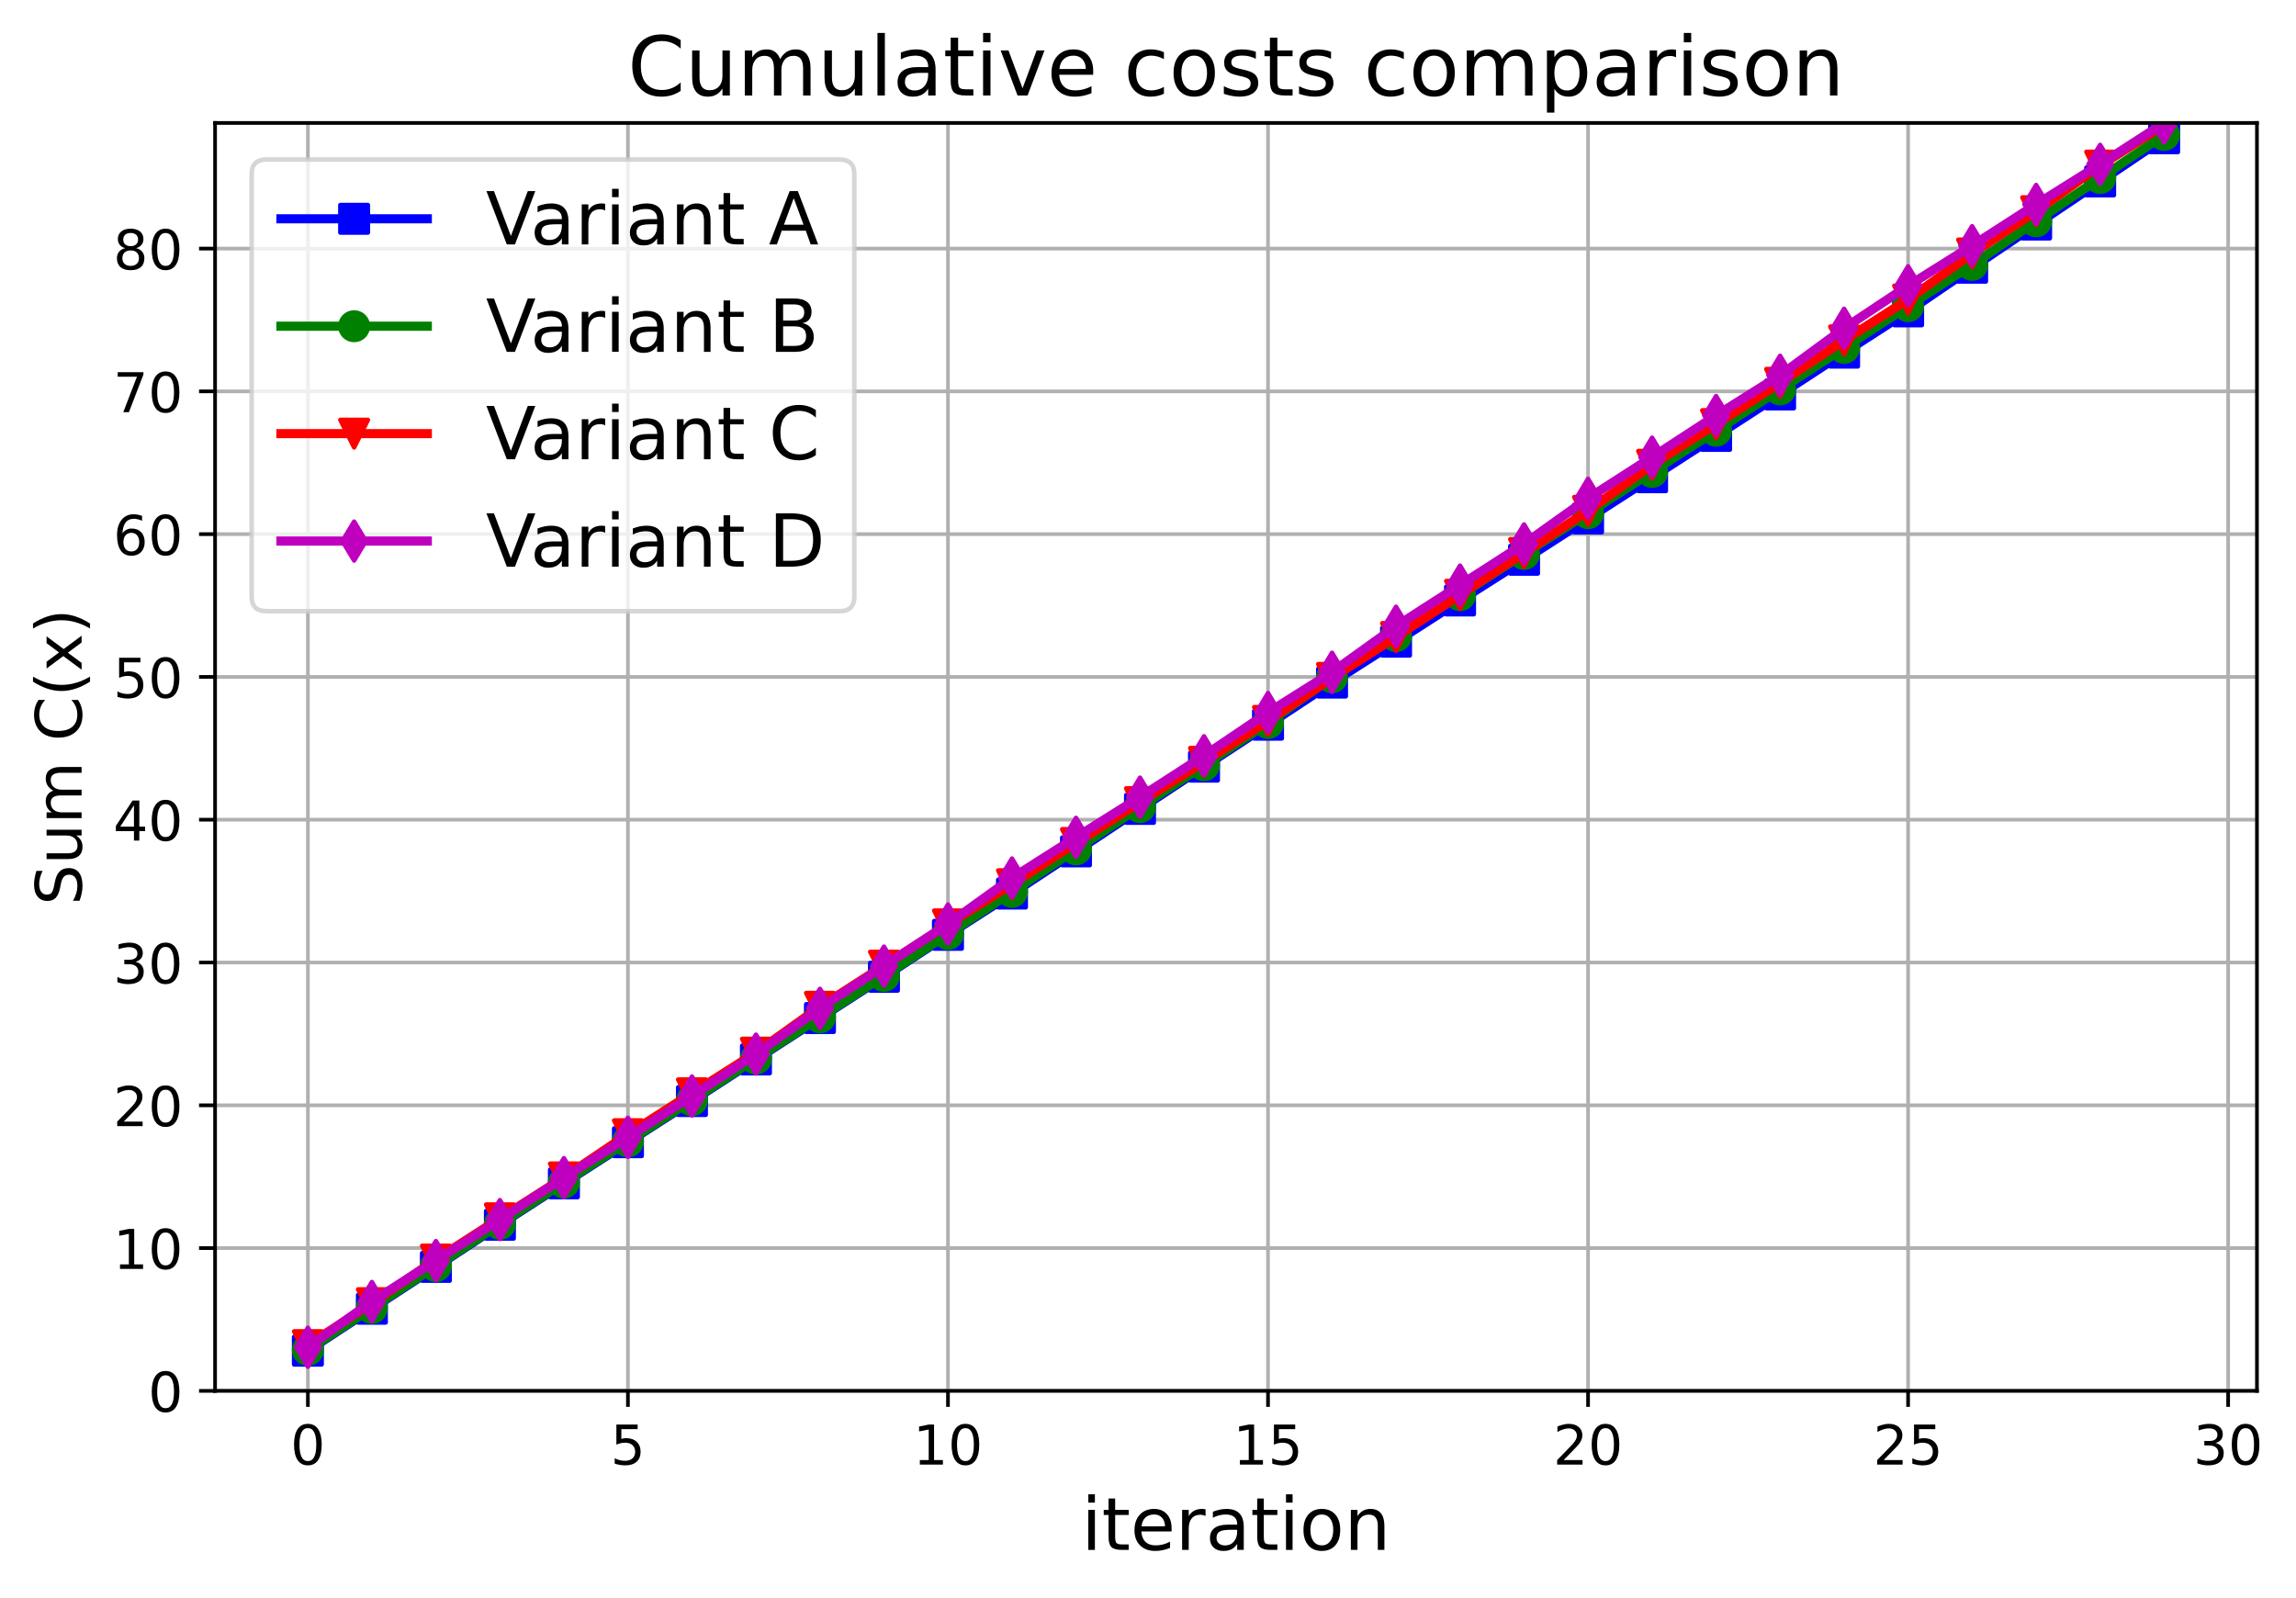 <?xml version="1.0" encoding="utf-8" standalone="no"?>
<!DOCTYPE svg PUBLIC "-//W3C//DTD SVG 1.1//EN"
  "http://www.w3.org/Graphics/SVG/1.1/DTD/svg11.dtd">
<!-- Created with matplotlib (https://matplotlib.org/) -->
<svg height="349.376pt" version="1.1" viewBox="0 0 501.957 349.376" width="501.957pt" xmlns="http://www.w3.org/2000/svg" xmlns:xlink="http://www.w3.org/1999/xlink">
 <defs>
  <style type="text/css">
*{stroke-linecap:butt;stroke-linejoin:round;}
  </style>
 </defs>
 <g id="figure_1">
  <g id="patch_1">
   <path d="M 0 349.376 
L 501.957 349.376 
L 501.957 0 
L 0 0 
z
" style="fill:#ffffff;"/>
  </g>
  <g id="axes_1">
   <g id="patch_2">
    <path d="M 47.019 304.077 
L 493.419 304.077 
L 493.419 26.877 
L 47.019 26.877 
z
" style="fill:#ffffff;"/>
   </g>
   <g id="matplotlib.axis_1">
    <g id="xtick_1">
     <g id="line2d_1">
      <path clip-path="url(#pe6c9edb99e)" d="M 67.31 304.077 
L 67.31 26.877 
" style="fill:none;stroke:#b0b0b0;stroke-linecap:square;stroke-width:0.8;"/>
     </g>
     <g id="line2d_2">
      <defs>
       <path d="M 0 0 
L 0 3.5 
" id="m0adb60566f" style="stroke:#000000;stroke-width:0.8;"/>
      </defs>
      <g>
       <use style="stroke:#000000;stroke-width:0.8;" x="67.31" xlink:href="#m0adb60566f" y="304.077"/>
      </g>
     </g>
     <g id="text_1">
      <!-- 0 -->
      <defs>
       <path d="M 31.781 66.406 
Q 24.172 66.406 20.328 58.906 
Q 16.5 51.422 16.5 36.375 
Q 16.5 21.391 20.328 13.891 
Q 24.172 6.391 31.781 6.391 
Q 39.453 6.391 43.281 13.891 
Q 47.125 21.391 47.125 36.375 
Q 47.125 51.422 43.281 58.906 
Q 39.453 66.406 31.781 66.406 
z
M 31.781 74.219 
Q 44.047 74.219 50.516 64.516 
Q 56.984 54.828 56.984 36.375 
Q 56.984 17.969 50.516 8.266 
Q 44.047 -1.422 31.781 -1.422 
Q 19.531 -1.422 13.062 8.266 
Q 6.594 17.969 6.594 36.375 
Q 6.594 54.828 13.062 64.516 
Q 19.531 74.219 31.781 74.219 
z
" id="DejaVuSans-48"/>
      </defs>
      <g transform="translate(63.493 320.195)scale(0.12 -0.12)">
       <use xlink:href="#DejaVuSans-48"/>
      </g>
     </g>
    </g>
    <g id="xtick_2">
     <g id="line2d_3">
      <path clip-path="url(#pe6c9edb99e)" d="M 137.279 304.077 
L 137.279 26.877 
" style="fill:none;stroke:#b0b0b0;stroke-linecap:square;stroke-width:0.8;"/>
     </g>
     <g id="line2d_4">
      <g>
       <use style="stroke:#000000;stroke-width:0.8;" x="137.279" xlink:href="#m0adb60566f" y="304.077"/>
      </g>
     </g>
     <g id="text_2">
      <!-- 5 -->
      <defs>
       <path d="M 10.797 72.906 
L 49.516 72.906 
L 49.516 64.594 
L 19.828 64.594 
L 19.828 46.734 
Q 21.969 47.469 24.109 47.828 
Q 26.266 48.188 28.422 48.188 
Q 40.625 48.188 47.75 41.5 
Q 54.891 34.812 54.891 23.391 
Q 54.891 11.625 47.562 5.094 
Q 40.234 -1.422 26.906 -1.422 
Q 22.312 -1.422 17.547 -0.641 
Q 12.797 0.141 7.719 1.703 
L 7.719 11.625 
Q 12.109 9.234 16.797 8.062 
Q 21.484 6.891 26.703 6.891 
Q 35.156 6.891 40.078 11.328 
Q 45.016 15.766 45.016 23.391 
Q 45.016 31 40.078 35.438 
Q 35.156 39.891 26.703 39.891 
Q 22.75 39.891 18.812 39.016 
Q 14.891 38.141 10.797 36.281 
z
" id="DejaVuSans-53"/>
      </defs>
      <g transform="translate(133.461 320.195)scale(0.12 -0.12)">
       <use xlink:href="#DejaVuSans-53"/>
      </g>
     </g>
    </g>
    <g id="xtick_3">
     <g id="line2d_5">
      <path clip-path="url(#pe6c9edb99e)" d="M 207.248 304.077 
L 207.248 26.877 
" style="fill:none;stroke:#b0b0b0;stroke-linecap:square;stroke-width:0.8;"/>
     </g>
     <g id="line2d_6">
      <g>
       <use style="stroke:#000000;stroke-width:0.8;" x="207.248" xlink:href="#m0adb60566f" y="304.077"/>
      </g>
     </g>
     <g id="text_3">
      <!-- 10 -->
      <defs>
       <path d="M 12.406 8.297 
L 28.516 8.297 
L 28.516 63.922 
L 10.984 60.406 
L 10.984 69.391 
L 28.422 72.906 
L 38.281 72.906 
L 38.281 8.297 
L 54.391 8.297 
L 54.391 0 
L 12.406 0 
z
" id="DejaVuSans-49"/>
      </defs>
      <g transform="translate(199.613 320.195)scale(0.12 -0.12)">
       <use xlink:href="#DejaVuSans-49"/>
       <use x="63.623" xlink:href="#DejaVuSans-48"/>
      </g>
     </g>
    </g>
    <g id="xtick_4">
     <g id="line2d_7">
      <path clip-path="url(#pe6c9edb99e)" d="M 277.216 304.077 
L 277.216 26.877 
" style="fill:none;stroke:#b0b0b0;stroke-linecap:square;stroke-width:0.8;"/>
     </g>
     <g id="line2d_8">
      <g>
       <use style="stroke:#000000;stroke-width:0.8;" x="277.216" xlink:href="#m0adb60566f" y="304.077"/>
      </g>
     </g>
     <g id="text_4">
      <!-- 15 -->
      <g transform="translate(269.581 320.195)scale(0.12 -0.12)">
       <use xlink:href="#DejaVuSans-49"/>
       <use x="63.623" xlink:href="#DejaVuSans-53"/>
      </g>
     </g>
    </g>
    <g id="xtick_5">
     <g id="line2d_9">
      <path clip-path="url(#pe6c9edb99e)" d="M 347.185 304.077 
L 347.185 26.877 
" style="fill:none;stroke:#b0b0b0;stroke-linecap:square;stroke-width:0.8;"/>
     </g>
     <g id="line2d_10">
      <g>
       <use style="stroke:#000000;stroke-width:0.8;" x="347.185" xlink:href="#m0adb60566f" y="304.077"/>
      </g>
     </g>
     <g id="text_5">
      <!-- 20 -->
      <defs>
       <path d="M 19.188 8.297 
L 53.609 8.297 
L 53.609 0 
L 7.328 0 
L 7.328 8.297 
Q 12.938 14.109 22.625 23.891 
Q 32.328 33.688 34.812 36.531 
Q 39.547 41.844 41.422 45.531 
Q 43.312 49.219 43.312 52.781 
Q 43.312 58.594 39.234 62.25 
Q 35.156 65.922 28.609 65.922 
Q 23.969 65.922 18.812 64.312 
Q 13.672 62.703 7.812 59.422 
L 7.812 69.391 
Q 13.766 71.781 18.938 73 
Q 24.125 74.219 28.422 74.219 
Q 39.75 74.219 46.484 68.547 
Q 53.219 62.891 53.219 53.422 
Q 53.219 48.922 51.531 44.891 
Q 49.859 40.875 45.406 35.406 
Q 44.188 33.984 37.641 27.219 
Q 31.109 20.453 19.188 8.297 
z
" id="DejaVuSans-50"/>
      </defs>
      <g transform="translate(339.55 320.195)scale(0.12 -0.12)">
       <use xlink:href="#DejaVuSans-50"/>
       <use x="63.623" xlink:href="#DejaVuSans-48"/>
      </g>
     </g>
    </g>
    <g id="xtick_6">
     <g id="line2d_11">
      <path clip-path="url(#pe6c9edb99e)" d="M 417.154 304.077 
L 417.154 26.877 
" style="fill:none;stroke:#b0b0b0;stroke-linecap:square;stroke-width:0.8;"/>
     </g>
     <g id="line2d_12">
      <g>
       <use style="stroke:#000000;stroke-width:0.8;" x="417.154" xlink:href="#m0adb60566f" y="304.077"/>
      </g>
     </g>
     <g id="text_6">
      <!-- 25 -->
      <g transform="translate(409.519 320.195)scale(0.12 -0.12)">
       <use xlink:href="#DejaVuSans-50"/>
       <use x="63.623" xlink:href="#DejaVuSans-53"/>
      </g>
     </g>
    </g>
    <g id="xtick_7">
     <g id="line2d_13">
      <path clip-path="url(#pe6c9edb99e)" d="M 487.122 304.077 
L 487.122 26.877 
" style="fill:none;stroke:#b0b0b0;stroke-linecap:square;stroke-width:0.8;"/>
     </g>
     <g id="line2d_14">
      <g>
       <use style="stroke:#000000;stroke-width:0.8;" x="487.122" xlink:href="#m0adb60566f" y="304.077"/>
      </g>
     </g>
     <g id="text_7">
      <!-- 30 -->
      <defs>
       <path d="M 40.578 39.312 
Q 47.656 37.797 51.625 33 
Q 55.609 28.219 55.609 21.188 
Q 55.609 10.406 48.188 4.484 
Q 40.766 -1.422 27.094 -1.422 
Q 22.516 -1.422 17.656 -0.516 
Q 12.797 0.391 7.625 2.203 
L 7.625 11.719 
Q 11.719 9.328 16.594 8.109 
Q 21.484 6.891 26.812 6.891 
Q 36.078 6.891 40.938 10.547 
Q 45.797 14.203 45.797 21.188 
Q 45.797 27.641 41.281 31.266 
Q 36.766 34.906 28.719 34.906 
L 20.219 34.906 
L 20.219 43.016 
L 29.109 43.016 
Q 36.375 43.016 40.234 45.922 
Q 44.094 48.828 44.094 54.297 
Q 44.094 59.906 40.109 62.906 
Q 36.141 65.922 28.719 65.922 
Q 24.656 65.922 20.016 65.031 
Q 15.375 64.156 9.812 62.312 
L 9.812 71.094 
Q 15.438 72.656 20.344 73.438 
Q 25.25 74.219 29.594 74.219 
Q 40.828 74.219 47.359 69.109 
Q 53.906 64.016 53.906 55.328 
Q 53.906 49.266 50.438 45.094 
Q 46.969 40.922 40.578 39.312 
z
" id="DejaVuSans-51"/>
      </defs>
      <g transform="translate(479.487 320.195)scale(0.12 -0.12)">
       <use xlink:href="#DejaVuSans-51"/>
       <use x="63.623" xlink:href="#DejaVuSans-48"/>
      </g>
     </g>
    </g>
    <g id="text_8">
     <!-- iteration -->
     <defs>
      <path d="M 9.422 54.688 
L 18.406 54.688 
L 18.406 0 
L 9.422 0 
z
M 9.422 75.984 
L 18.406 75.984 
L 18.406 64.594 
L 9.422 64.594 
z
" id="DejaVuSans-105"/>
      <path d="M 18.312 70.219 
L 18.312 54.688 
L 36.812 54.688 
L 36.812 47.703 
L 18.312 47.703 
L 18.312 18.016 
Q 18.312 11.328 20.141 9.422 
Q 21.969 7.516 27.594 7.516 
L 36.812 7.516 
L 36.812 0 
L 27.594 0 
Q 17.188 0 13.234 3.875 
Q 9.281 7.766 9.281 18.016 
L 9.281 47.703 
L 2.688 47.703 
L 2.688 54.688 
L 9.281 54.688 
L 9.281 70.219 
z
" id="DejaVuSans-116"/>
      <path d="M 56.203 29.594 
L 56.203 25.203 
L 14.891 25.203 
Q 15.484 15.922 20.484 11.062 
Q 25.484 6.203 34.422 6.203 
Q 39.594 6.203 44.453 7.469 
Q 49.312 8.734 54.109 11.281 
L 54.109 2.781 
Q 49.266 0.734 44.188 -0.344 
Q 39.109 -1.422 33.891 -1.422 
Q 20.797 -1.422 13.156 6.188 
Q 5.516 13.812 5.516 26.812 
Q 5.516 40.234 12.766 48.109 
Q 20.016 56 32.328 56 
Q 43.359 56 49.781 48.891 
Q 56.203 41.797 56.203 29.594 
z
M 47.219 32.234 
Q 47.125 39.594 43.094 43.984 
Q 39.062 48.391 32.422 48.391 
Q 24.906 48.391 20.391 44.141 
Q 15.875 39.891 15.188 32.172 
z
" id="DejaVuSans-101"/>
      <path d="M 41.109 46.297 
Q 39.594 47.172 37.812 47.578 
Q 36.031 48 33.891 48 
Q 26.266 48 22.188 43.047 
Q 18.109 38.094 18.109 28.812 
L 18.109 0 
L 9.078 0 
L 9.078 54.688 
L 18.109 54.688 
L 18.109 46.188 
Q 20.953 51.172 25.484 53.578 
Q 30.031 56 36.531 56 
Q 37.453 56 38.578 55.875 
Q 39.703 55.766 41.062 55.516 
z
" id="DejaVuSans-114"/>
      <path d="M 34.281 27.484 
Q 23.391 27.484 19.188 25 
Q 14.984 22.516 14.984 16.5 
Q 14.984 11.719 18.141 8.906 
Q 21.297 6.109 26.703 6.109 
Q 34.188 6.109 38.703 11.406 
Q 43.219 16.703 43.219 25.484 
L 43.219 27.484 
z
M 52.203 31.203 
L 52.203 0 
L 43.219 0 
L 43.219 8.297 
Q 40.141 3.328 35.547 0.953 
Q 30.953 -1.422 24.312 -1.422 
Q 15.922 -1.422 10.953 3.297 
Q 6 8.016 6 15.922 
Q 6 25.141 12.172 29.828 
Q 18.359 34.516 30.609 34.516 
L 43.219 34.516 
L 43.219 35.406 
Q 43.219 41.609 39.141 45 
Q 35.062 48.391 27.688 48.391 
Q 23 48.391 18.547 47.266 
Q 14.109 46.141 10.016 43.891 
L 10.016 52.203 
Q 14.938 54.109 19.578 55.047 
Q 24.219 56 28.609 56 
Q 40.484 56 46.344 49.844 
Q 52.203 43.703 52.203 31.203 
z
" id="DejaVuSans-97"/>
      <path d="M 30.609 48.391 
Q 23.391 48.391 19.188 42.75 
Q 14.984 37.109 14.984 27.297 
Q 14.984 17.484 19.156 11.844 
Q 23.344 6.203 30.609 6.203 
Q 37.797 6.203 41.984 11.859 
Q 46.188 17.531 46.188 27.297 
Q 46.188 37.016 41.984 42.703 
Q 37.797 48.391 30.609 48.391 
z
M 30.609 56 
Q 42.328 56 49.016 48.375 
Q 55.719 40.766 55.719 27.297 
Q 55.719 13.875 49.016 6.219 
Q 42.328 -1.422 30.609 -1.422 
Q 18.844 -1.422 12.172 6.219 
Q 5.516 13.875 5.516 27.297 
Q 5.516 40.766 12.172 48.375 
Q 18.844 56 30.609 56 
z
" id="DejaVuSans-111"/>
      <path d="M 54.891 33.016 
L 54.891 0 
L 45.906 0 
L 45.906 32.719 
Q 45.906 40.484 42.875 44.328 
Q 39.844 48.188 33.797 48.188 
Q 26.516 48.188 22.312 43.547 
Q 18.109 38.922 18.109 30.906 
L 18.109 0 
L 9.078 0 
L 9.078 54.688 
L 18.109 54.688 
L 18.109 46.188 
Q 21.344 51.125 25.703 53.562 
Q 30.078 56 35.797 56 
Q 45.219 56 50.047 50.172 
Q 54.891 44.344 54.891 33.016 
z
" id="DejaVuSans-110"/>
     </defs>
     <g transform="translate(236.423 338.848)scale(0.16 -0.16)">
      <use xlink:href="#DejaVuSans-105"/>
      <use x="27.783" xlink:href="#DejaVuSans-116"/>
      <use x="66.992" xlink:href="#DejaVuSans-101"/>
      <use x="128.516" xlink:href="#DejaVuSans-114"/>
      <use x="169.629" xlink:href="#DejaVuSans-97"/>
      <use x="230.908" xlink:href="#DejaVuSans-116"/>
      <use x="270.117" xlink:href="#DejaVuSans-105"/>
      <use x="297.9" xlink:href="#DejaVuSans-111"/>
      <use x="359.082" xlink:href="#DejaVuSans-110"/>
     </g>
    </g>
   </g>
   <g id="matplotlib.axis_2">
    <g id="ytick_1">
     <g id="line2d_15">
      <path clip-path="url(#pe6c9edb99e)" d="M 47.019 304.077 
L 493.419 304.077 
" style="fill:none;stroke:#b0b0b0;stroke-linecap:square;stroke-width:0.8;"/>
     </g>
     <g id="line2d_16">
      <defs>
       <path d="M 0 0 
L -3.5 0 
" id="mcfc6932f48" style="stroke:#000000;stroke-width:0.8;"/>
      </defs>
      <g>
       <use style="stroke:#000000;stroke-width:0.8;" x="47.019" xlink:href="#mcfc6932f48" y="304.077"/>
      </g>
     </g>
     <g id="text_9">
      <!-- 0 -->
      <g transform="translate(32.384 308.636)scale(0.12 -0.12)">
       <use xlink:href="#DejaVuSans-48"/>
      </g>
     </g>
    </g>
    <g id="ytick_2">
     <g id="line2d_17">
      <path clip-path="url(#pe6c9edb99e)" d="M 47.019 272.86 
L 493.419 272.86 
" style="fill:none;stroke:#b0b0b0;stroke-linecap:square;stroke-width:0.8;"/>
     </g>
     <g id="line2d_18">
      <g>
       <use style="stroke:#000000;stroke-width:0.8;" x="47.019" xlink:href="#mcfc6932f48" y="272.86"/>
      </g>
     </g>
     <g id="text_10">
      <!-- 10 -->
      <g transform="translate(24.749 277.419)scale(0.12 -0.12)">
       <use xlink:href="#DejaVuSans-49"/>
       <use x="63.623" xlink:href="#DejaVuSans-48"/>
      </g>
     </g>
    </g>
    <g id="ytick_3">
     <g id="line2d_19">
      <path clip-path="url(#pe6c9edb99e)" d="M 47.019 241.644 
L 493.419 241.644 
" style="fill:none;stroke:#b0b0b0;stroke-linecap:square;stroke-width:0.8;"/>
     </g>
     <g id="line2d_20">
      <g>
       <use style="stroke:#000000;stroke-width:0.8;" x="47.019" xlink:href="#mcfc6932f48" y="241.644"/>
      </g>
     </g>
     <g id="text_11">
      <!-- 20 -->
      <g transform="translate(24.749 246.203)scale(0.12 -0.12)">
       <use xlink:href="#DejaVuSans-50"/>
       <use x="63.623" xlink:href="#DejaVuSans-48"/>
      </g>
     </g>
    </g>
    <g id="ytick_4">
     <g id="line2d_21">
      <path clip-path="url(#pe6c9edb99e)" d="M 47.019 210.427 
L 493.419 210.427 
" style="fill:none;stroke:#b0b0b0;stroke-linecap:square;stroke-width:0.8;"/>
     </g>
     <g id="line2d_22">
      <g>
       <use style="stroke:#000000;stroke-width:0.8;" x="47.019" xlink:href="#mcfc6932f48" y="210.427"/>
      </g>
     </g>
     <g id="text_12">
      <!-- 30 -->
      <g transform="translate(24.749 214.986)scale(0.12 -0.12)">
       <use xlink:href="#DejaVuSans-51"/>
       <use x="63.623" xlink:href="#DejaVuSans-48"/>
      </g>
     </g>
    </g>
    <g id="ytick_5">
     <g id="line2d_23">
      <path clip-path="url(#pe6c9edb99e)" d="M 47.019 179.21 
L 493.419 179.21 
" style="fill:none;stroke:#b0b0b0;stroke-linecap:square;stroke-width:0.8;"/>
     </g>
     <g id="line2d_24">
      <g>
       <use style="stroke:#000000;stroke-width:0.8;" x="47.019" xlink:href="#mcfc6932f48" y="179.21"/>
      </g>
     </g>
     <g id="text_13">
      <!-- 40 -->
      <defs>
       <path d="M 37.797 64.312 
L 12.891 25.391 
L 37.797 25.391 
z
M 35.203 72.906 
L 47.609 72.906 
L 47.609 25.391 
L 58.016 25.391 
L 58.016 17.188 
L 47.609 17.188 
L 47.609 0 
L 37.797 0 
L 37.797 17.188 
L 4.891 17.188 
L 4.891 26.703 
z
" id="DejaVuSans-52"/>
      </defs>
      <g transform="translate(24.749 183.769)scale(0.12 -0.12)">
       <use xlink:href="#DejaVuSans-52"/>
       <use x="63.623" xlink:href="#DejaVuSans-48"/>
      </g>
     </g>
    </g>
    <g id="ytick_6">
     <g id="line2d_25">
      <path clip-path="url(#pe6c9edb99e)" d="M 47.019 147.993 
L 493.419 147.993 
" style="fill:none;stroke:#b0b0b0;stroke-linecap:square;stroke-width:0.8;"/>
     </g>
     <g id="line2d_26">
      <g>
       <use style="stroke:#000000;stroke-width:0.8;" x="47.019" xlink:href="#mcfc6932f48" y="147.993"/>
      </g>
     </g>
     <g id="text_14">
      <!-- 50 -->
      <g transform="translate(24.749 152.552)scale(0.12 -0.12)">
       <use xlink:href="#DejaVuSans-53"/>
       <use x="63.623" xlink:href="#DejaVuSans-48"/>
      </g>
     </g>
    </g>
    <g id="ytick_7">
     <g id="line2d_27">
      <path clip-path="url(#pe6c9edb99e)" d="M 47.019 116.776 
L 493.419 116.776 
" style="fill:none;stroke:#b0b0b0;stroke-linecap:square;stroke-width:0.8;"/>
     </g>
     <g id="line2d_28">
      <g>
       <use style="stroke:#000000;stroke-width:0.8;" x="47.019" xlink:href="#mcfc6932f48" y="116.776"/>
      </g>
     </g>
     <g id="text_15">
      <!-- 60 -->
      <defs>
       <path d="M 33.016 40.375 
Q 26.375 40.375 22.484 35.828 
Q 18.609 31.297 18.609 23.391 
Q 18.609 15.531 22.484 10.953 
Q 26.375 6.391 33.016 6.391 
Q 39.656 6.391 43.531 10.953 
Q 47.406 15.531 47.406 23.391 
Q 47.406 31.297 43.531 35.828 
Q 39.656 40.375 33.016 40.375 
z
M 52.594 71.297 
L 52.594 62.312 
Q 48.875 64.062 45.094 64.984 
Q 41.312 65.922 37.594 65.922 
Q 27.828 65.922 22.672 59.328 
Q 17.531 52.734 16.797 39.406 
Q 19.672 43.656 24.016 45.922 
Q 28.375 48.188 33.594 48.188 
Q 44.578 48.188 50.953 41.516 
Q 57.328 34.859 57.328 23.391 
Q 57.328 12.156 50.688 5.359 
Q 44.047 -1.422 33.016 -1.422 
Q 20.359 -1.422 13.672 8.266 
Q 6.984 17.969 6.984 36.375 
Q 6.984 53.656 15.188 63.938 
Q 23.391 74.219 37.203 74.219 
Q 40.922 74.219 44.703 73.484 
Q 48.484 72.75 52.594 71.297 
z
" id="DejaVuSans-54"/>
      </defs>
      <g transform="translate(24.749 121.335)scale(0.12 -0.12)">
       <use xlink:href="#DejaVuSans-54"/>
       <use x="63.623" xlink:href="#DejaVuSans-48"/>
      </g>
     </g>
    </g>
    <g id="ytick_8">
     <g id="line2d_29">
      <path clip-path="url(#pe6c9edb99e)" d="M 47.019 85.559 
L 493.419 85.559 
" style="fill:none;stroke:#b0b0b0;stroke-linecap:square;stroke-width:0.8;"/>
     </g>
     <g id="line2d_30">
      <g>
       <use style="stroke:#000000;stroke-width:0.8;" x="47.019" xlink:href="#mcfc6932f48" y="85.559"/>
      </g>
     </g>
     <g id="text_16">
      <!-- 70 -->
      <defs>
       <path d="M 8.203 72.906 
L 55.078 72.906 
L 55.078 68.703 
L 28.609 0 
L 18.312 0 
L 43.219 64.594 
L 8.203 64.594 
z
" id="DejaVuSans-55"/>
      </defs>
      <g transform="translate(24.749 90.118)scale(0.12 -0.12)">
       <use xlink:href="#DejaVuSans-55"/>
       <use x="63.623" xlink:href="#DejaVuSans-48"/>
      </g>
     </g>
    </g>
    <g id="ytick_9">
     <g id="line2d_31">
      <path clip-path="url(#pe6c9edb99e)" d="M 47.019 54.343 
L 493.419 54.343 
" style="fill:none;stroke:#b0b0b0;stroke-linecap:square;stroke-width:0.8;"/>
     </g>
     <g id="line2d_32">
      <g>
       <use style="stroke:#000000;stroke-width:0.8;" x="47.019" xlink:href="#mcfc6932f48" y="54.343"/>
      </g>
     </g>
     <g id="text_17">
      <!-- 80 -->
      <defs>
       <path d="M 31.781 34.625 
Q 24.75 34.625 20.719 30.859 
Q 16.703 27.094 16.703 20.516 
Q 16.703 13.922 20.719 10.156 
Q 24.75 6.391 31.781 6.391 
Q 38.812 6.391 42.859 10.172 
Q 46.922 13.969 46.922 20.516 
Q 46.922 27.094 42.891 30.859 
Q 38.875 34.625 31.781 34.625 
z
M 21.922 38.812 
Q 15.578 40.375 12.031 44.719 
Q 8.5 49.078 8.5 55.328 
Q 8.5 64.062 14.719 69.141 
Q 20.953 74.219 31.781 74.219 
Q 42.672 74.219 48.875 69.141 
Q 55.078 64.062 55.078 55.328 
Q 55.078 49.078 51.531 44.719 
Q 48 40.375 41.703 38.812 
Q 48.828 37.156 52.797 32.312 
Q 56.781 27.484 56.781 20.516 
Q 56.781 9.906 50.312 4.234 
Q 43.844 -1.422 31.781 -1.422 
Q 19.734 -1.422 13.25 4.234 
Q 6.781 9.906 6.781 20.516 
Q 6.781 27.484 10.781 32.312 
Q 14.797 37.156 21.922 38.812 
z
M 18.312 54.391 
Q 18.312 48.734 21.844 45.562 
Q 25.391 42.391 31.781 42.391 
Q 38.141 42.391 41.719 45.562 
Q 45.312 48.734 45.312 54.391 
Q 45.312 60.062 41.719 63.234 
Q 38.141 66.406 31.781 66.406 
Q 25.391 66.406 21.844 63.234 
Q 18.312 60.062 18.312 54.391 
z
" id="DejaVuSans-56"/>
      </defs>
      <g transform="translate(24.749 58.902)scale(0.12 -0.12)">
       <use xlink:href="#DejaVuSans-56"/>
       <use x="63.623" xlink:href="#DejaVuSans-48"/>
      </g>
     </g>
    </g>
    <g id="text_18">
     <!-- Sum C(x) -->
     <defs>
      <path d="M 53.516 70.516 
L 53.516 60.891 
Q 47.906 63.578 42.922 64.891 
Q 37.938 66.219 33.297 66.219 
Q 25.25 66.219 20.875 63.094 
Q 16.5 59.969 16.5 54.203 
Q 16.5 49.359 19.406 46.891 
Q 22.312 44.438 30.422 42.922 
L 36.375 41.703 
Q 47.406 39.594 52.656 34.297 
Q 57.906 29 57.906 20.125 
Q 57.906 9.516 50.797 4.047 
Q 43.703 -1.422 29.984 -1.422 
Q 24.812 -1.422 18.969 -0.25 
Q 13.141 0.922 6.891 3.219 
L 6.891 13.375 
Q 12.891 10.016 18.656 8.297 
Q 24.422 6.594 29.984 6.594 
Q 38.422 6.594 43.016 9.906 
Q 47.609 13.234 47.609 19.391 
Q 47.609 24.75 44.312 27.781 
Q 41.016 30.812 33.5 32.328 
L 27.484 33.5 
Q 16.453 35.688 11.516 40.375 
Q 6.594 45.062 6.594 53.422 
Q 6.594 63.094 13.406 68.656 
Q 20.219 74.219 32.172 74.219 
Q 37.312 74.219 42.625 73.281 
Q 47.953 72.359 53.516 70.516 
z
" id="DejaVuSans-83"/>
      <path d="M 8.5 21.578 
L 8.5 54.688 
L 17.484 54.688 
L 17.484 21.922 
Q 17.484 14.156 20.5 10.266 
Q 23.531 6.391 29.594 6.391 
Q 36.859 6.391 41.078 11.031 
Q 45.312 15.672 45.312 23.688 
L 45.312 54.688 
L 54.297 54.688 
L 54.297 0 
L 45.312 0 
L 45.312 8.406 
Q 42.047 3.422 37.719 1 
Q 33.406 -1.422 27.688 -1.422 
Q 18.266 -1.422 13.375 4.438 
Q 8.5 10.297 8.5 21.578 
z
M 31.109 56 
z
" id="DejaVuSans-117"/>
      <path d="M 52 44.188 
Q 55.375 50.25 60.062 53.125 
Q 64.75 56 71.094 56 
Q 79.641 56 84.281 50.016 
Q 88.922 44.047 88.922 33.016 
L 88.922 0 
L 79.891 0 
L 79.891 32.719 
Q 79.891 40.578 77.094 44.375 
Q 74.312 48.188 68.609 48.188 
Q 61.625 48.188 57.562 43.547 
Q 53.516 38.922 53.516 30.906 
L 53.516 0 
L 44.484 0 
L 44.484 32.719 
Q 44.484 40.625 41.703 44.406 
Q 38.922 48.188 33.109 48.188 
Q 26.219 48.188 22.156 43.531 
Q 18.109 38.875 18.109 30.906 
L 18.109 0 
L 9.078 0 
L 9.078 54.688 
L 18.109 54.688 
L 18.109 46.188 
Q 21.188 51.219 25.484 53.609 
Q 29.781 56 35.688 56 
Q 41.656 56 45.828 52.969 
Q 50 49.953 52 44.188 
z
" id="DejaVuSans-109"/>
      <path id="DejaVuSans-32"/>
      <path d="M 64.406 67.281 
L 64.406 56.891 
Q 59.422 61.531 53.781 63.812 
Q 48.141 66.109 41.797 66.109 
Q 29.297 66.109 22.656 58.469 
Q 16.016 50.828 16.016 36.375 
Q 16.016 21.969 22.656 14.328 
Q 29.297 6.688 41.797 6.688 
Q 48.141 6.688 53.781 8.984 
Q 59.422 11.281 64.406 15.922 
L 64.406 5.609 
Q 59.234 2.094 53.438 0.328 
Q 47.656 -1.422 41.219 -1.422 
Q 24.656 -1.422 15.125 8.703 
Q 5.609 18.844 5.609 36.375 
Q 5.609 53.953 15.125 64.078 
Q 24.656 74.219 41.219 74.219 
Q 47.75 74.219 53.531 72.484 
Q 59.328 70.75 64.406 67.281 
z
" id="DejaVuSans-67"/>
      <path d="M 31 75.875 
Q 24.469 64.656 21.281 53.656 
Q 18.109 42.672 18.109 31.391 
Q 18.109 20.125 21.312 9.062 
Q 24.516 -2 31 -13.188 
L 23.188 -13.188 
Q 15.875 -1.703 12.234 9.375 
Q 8.594 20.453 8.594 31.391 
Q 8.594 42.281 12.203 53.312 
Q 15.828 64.359 23.188 75.875 
z
" id="DejaVuSans-40"/>
      <path d="M 54.891 54.688 
L 35.109 28.078 
L 55.906 0 
L 45.312 0 
L 29.391 21.484 
L 13.484 0 
L 2.875 0 
L 24.125 28.609 
L 4.688 54.688 
L 15.281 54.688 
L 29.781 35.203 
L 44.281 54.688 
z
" id="DejaVuSans-120"/>
      <path d="M 8.016 75.875 
L 15.828 75.875 
Q 23.141 64.359 26.781 53.312 
Q 30.422 42.281 30.422 31.391 
Q 30.422 20.453 26.781 9.375 
Q 23.141 -1.703 15.828 -13.188 
L 8.016 -13.188 
Q 14.5 -2 17.703 9.062 
Q 20.906 20.125 20.906 31.391 
Q 20.906 42.672 17.703 53.656 
Q 14.5 64.656 8.016 75.875 
z
" id="DejaVuSans-41"/>
     </defs>
     <g transform="translate(17.838 197.894)rotate(-90)scale(0.14 -0.14)">
      <use xlink:href="#DejaVuSans-83"/>
      <use x="63.477" xlink:href="#DejaVuSans-117"/>
      <use x="126.855" xlink:href="#DejaVuSans-109"/>
      <use x="224.268" xlink:href="#DejaVuSans-32"/>
      <use x="256.055" xlink:href="#DejaVuSans-67"/>
      <use x="325.879" xlink:href="#DejaVuSans-40"/>
      <use x="364.893" xlink:href="#DejaVuSans-120"/>
      <use x="424.072" xlink:href="#DejaVuSans-41"/>
     </g>
    </g>
   </g>
   <g id="line2d_33">
    <path clip-path="url(#pe6c9edb99e)" d="M 67.31 295.288 
L 81.304 286.12 
L 95.298 276.97 
L 109.291 267.758 
L 123.285 258.708 
L 137.279 249.713 
L 151.273 240.719 
L 165.266 231.62 
L 179.26 222.571 
L 193.254 213.543 
L 207.248 204.375 
L 221.241 195.355 
L 235.235 186.132 
L 249.229 176.845 
L 263.223 167.6 
L 277.216 158.443 
L 291.21 149.226 
L 305.204 140.289 
L 319.197 131.277 
L 333.191 122.374 
L 347.185 113.355 
L 361.179 104.337 
L 375.172 95.303 
L 389.166 86.233 
L 403.16 77.099 
L 417.154 68.07 
L 431.147 58.531 
L 445.141 49.086 
L 459.135 39.67 
L 473.128 30.233 
" style="fill:none;stroke:#0000ff;stroke-linecap:square;stroke-width:2;"/>
    <defs>
     <path d="M -3 3 
L 3 3 
L 3 -3 
L -3 -3 
z
" id="mf9c6ad65ff" style="stroke:#0000ff;stroke-linejoin:miter;"/>
    </defs>
    <g clip-path="url(#pe6c9edb99e)">
     <use style="fill:#0000ff;stroke:#0000ff;stroke-linejoin:miter;" x="67.31" xlink:href="#mf9c6ad65ff" y="295.288"/>
     <use style="fill:#0000ff;stroke:#0000ff;stroke-linejoin:miter;" x="81.304" xlink:href="#mf9c6ad65ff" y="286.12"/>
     <use style="fill:#0000ff;stroke:#0000ff;stroke-linejoin:miter;" x="95.298" xlink:href="#mf9c6ad65ff" y="276.97"/>
     <use style="fill:#0000ff;stroke:#0000ff;stroke-linejoin:miter;" x="109.291" xlink:href="#mf9c6ad65ff" y="267.758"/>
     <use style="fill:#0000ff;stroke:#0000ff;stroke-linejoin:miter;" x="123.285" xlink:href="#mf9c6ad65ff" y="258.708"/>
     <use style="fill:#0000ff;stroke:#0000ff;stroke-linejoin:miter;" x="137.279" xlink:href="#mf9c6ad65ff" y="249.713"/>
     <use style="fill:#0000ff;stroke:#0000ff;stroke-linejoin:miter;" x="151.273" xlink:href="#mf9c6ad65ff" y="240.719"/>
     <use style="fill:#0000ff;stroke:#0000ff;stroke-linejoin:miter;" x="165.266" xlink:href="#mf9c6ad65ff" y="231.62"/>
     <use style="fill:#0000ff;stroke:#0000ff;stroke-linejoin:miter;" x="179.26" xlink:href="#mf9c6ad65ff" y="222.571"/>
     <use style="fill:#0000ff;stroke:#0000ff;stroke-linejoin:miter;" x="193.254" xlink:href="#mf9c6ad65ff" y="213.543"/>
     <use style="fill:#0000ff;stroke:#0000ff;stroke-linejoin:miter;" x="207.248" xlink:href="#mf9c6ad65ff" y="204.375"/>
     <use style="fill:#0000ff;stroke:#0000ff;stroke-linejoin:miter;" x="221.241" xlink:href="#mf9c6ad65ff" y="195.355"/>
     <use style="fill:#0000ff;stroke:#0000ff;stroke-linejoin:miter;" x="235.235" xlink:href="#mf9c6ad65ff" y="186.132"/>
     <use style="fill:#0000ff;stroke:#0000ff;stroke-linejoin:miter;" x="249.229" xlink:href="#mf9c6ad65ff" y="176.845"/>
     <use style="fill:#0000ff;stroke:#0000ff;stroke-linejoin:miter;" x="263.223" xlink:href="#mf9c6ad65ff" y="167.6"/>
     <use style="fill:#0000ff;stroke:#0000ff;stroke-linejoin:miter;" x="277.216" xlink:href="#mf9c6ad65ff" y="158.443"/>
     <use style="fill:#0000ff;stroke:#0000ff;stroke-linejoin:miter;" x="291.21" xlink:href="#mf9c6ad65ff" y="149.226"/>
     <use style="fill:#0000ff;stroke:#0000ff;stroke-linejoin:miter;" x="305.204" xlink:href="#mf9c6ad65ff" y="140.289"/>
     <use style="fill:#0000ff;stroke:#0000ff;stroke-linejoin:miter;" x="319.197" xlink:href="#mf9c6ad65ff" y="131.277"/>
     <use style="fill:#0000ff;stroke:#0000ff;stroke-linejoin:miter;" x="333.191" xlink:href="#mf9c6ad65ff" y="122.374"/>
     <use style="fill:#0000ff;stroke:#0000ff;stroke-linejoin:miter;" x="347.185" xlink:href="#mf9c6ad65ff" y="113.355"/>
     <use style="fill:#0000ff;stroke:#0000ff;stroke-linejoin:miter;" x="361.179" xlink:href="#mf9c6ad65ff" y="104.337"/>
     <use style="fill:#0000ff;stroke:#0000ff;stroke-linejoin:miter;" x="375.172" xlink:href="#mf9c6ad65ff" y="95.303"/>
     <use style="fill:#0000ff;stroke:#0000ff;stroke-linejoin:miter;" x="389.166" xlink:href="#mf9c6ad65ff" y="86.233"/>
     <use style="fill:#0000ff;stroke:#0000ff;stroke-linejoin:miter;" x="403.16" xlink:href="#mf9c6ad65ff" y="77.099"/>
     <use style="fill:#0000ff;stroke:#0000ff;stroke-linejoin:miter;" x="417.154" xlink:href="#mf9c6ad65ff" y="68.07"/>
     <use style="fill:#0000ff;stroke:#0000ff;stroke-linejoin:miter;" x="431.147" xlink:href="#mf9c6ad65ff" y="58.531"/>
     <use style="fill:#0000ff;stroke:#0000ff;stroke-linejoin:miter;" x="445.141" xlink:href="#mf9c6ad65ff" y="49.086"/>
     <use style="fill:#0000ff;stroke:#0000ff;stroke-linejoin:miter;" x="459.135" xlink:href="#mf9c6ad65ff" y="39.67"/>
     <use style="fill:#0000ff;stroke:#0000ff;stroke-linejoin:miter;" x="473.128" xlink:href="#mf9c6ad65ff" y="30.233"/>
    </g>
   </g>
   <g id="line2d_34">
    <path clip-path="url(#pe6c9edb99e)" d="M 67.31 295.126 
L 81.304 285.958 
L 95.298 276.808 
L 109.291 267.596 
L 123.285 258.546 
L 137.279 249.551 
L 151.273 240.557 
L 165.266 231.458 
L 179.26 222.409 
L 193.254 213.381 
L 207.248 204.213 
L 221.241 194.99 
L 235.235 185.703 
L 249.229 176.458 
L 263.223 167.301 
L 277.216 158.083 
L 291.21 148.081 
L 305.204 139.062 
L 319.197 130.125 
L 333.191 121.113 
L 347.185 112.209 
L 361.179 103.191 
L 375.172 94.173 
L 389.166 85.139 
L 403.16 76.069 
L 417.154 66.935 
L 431.147 57.906 
L 445.141 48.367 
L 459.135 38.922 
L 473.128 29.506 
" style="fill:none;stroke:#008000;stroke-linecap:square;stroke-width:2;"/>
    <defs>
     <path d="M 0 3 
C 0.796 3 1.559 2.684 2.121 2.121 
C 2.684 1.559 3 0.796 3 0 
C 3 -0.796 2.684 -1.559 2.121 -2.121 
C 1.559 -2.684 0.796 -3 0 -3 
C -0.796 -3 -1.559 -2.684 -2.121 -2.121 
C -2.684 -1.559 -3 -0.796 -3 0 
C -3 0.796 -2.684 1.559 -2.121 2.121 
C -1.559 2.684 -0.796 3 0 3 
z
" id="m3423c301b5" style="stroke:#008000;"/>
    </defs>
    <g clip-path="url(#pe6c9edb99e)">
     <use style="fill:#008000;stroke:#008000;" x="67.31" xlink:href="#m3423c301b5" y="295.126"/>
     <use style="fill:#008000;stroke:#008000;" x="81.304" xlink:href="#m3423c301b5" y="285.958"/>
     <use style="fill:#008000;stroke:#008000;" x="95.298" xlink:href="#m3423c301b5" y="276.808"/>
     <use style="fill:#008000;stroke:#008000;" x="109.291" xlink:href="#m3423c301b5" y="267.596"/>
     <use style="fill:#008000;stroke:#008000;" x="123.285" xlink:href="#m3423c301b5" y="258.546"/>
     <use style="fill:#008000;stroke:#008000;" x="137.279" xlink:href="#m3423c301b5" y="249.551"/>
     <use style="fill:#008000;stroke:#008000;" x="151.273" xlink:href="#m3423c301b5" y="240.557"/>
     <use style="fill:#008000;stroke:#008000;" x="165.266" xlink:href="#m3423c301b5" y="231.458"/>
     <use style="fill:#008000;stroke:#008000;" x="179.26" xlink:href="#m3423c301b5" y="222.409"/>
     <use style="fill:#008000;stroke:#008000;" x="193.254" xlink:href="#m3423c301b5" y="213.381"/>
     <use style="fill:#008000;stroke:#008000;" x="207.248" xlink:href="#m3423c301b5" y="204.213"/>
     <use style="fill:#008000;stroke:#008000;" x="221.241" xlink:href="#m3423c301b5" y="194.99"/>
     <use style="fill:#008000;stroke:#008000;" x="235.235" xlink:href="#m3423c301b5" y="185.703"/>
     <use style="fill:#008000;stroke:#008000;" x="249.229" xlink:href="#m3423c301b5" y="176.458"/>
     <use style="fill:#008000;stroke:#008000;" x="263.223" xlink:href="#m3423c301b5" y="167.301"/>
     <use style="fill:#008000;stroke:#008000;" x="277.216" xlink:href="#m3423c301b5" y="158.083"/>
     <use style="fill:#008000;stroke:#008000;" x="291.21" xlink:href="#m3423c301b5" y="148.081"/>
     <use style="fill:#008000;stroke:#008000;" x="305.204" xlink:href="#m3423c301b5" y="139.062"/>
     <use style="fill:#008000;stroke:#008000;" x="319.197" xlink:href="#m3423c301b5" y="130.125"/>
     <use style="fill:#008000;stroke:#008000;" x="333.191" xlink:href="#m3423c301b5" y="121.113"/>
     <use style="fill:#008000;stroke:#008000;" x="347.185" xlink:href="#m3423c301b5" y="112.209"/>
     <use style="fill:#008000;stroke:#008000;" x="361.179" xlink:href="#m3423c301b5" y="103.191"/>
     <use style="fill:#008000;stroke:#008000;" x="375.172" xlink:href="#m3423c301b5" y="94.173"/>
     <use style="fill:#008000;stroke:#008000;" x="389.166" xlink:href="#m3423c301b5" y="85.139"/>
     <use style="fill:#008000;stroke:#008000;" x="403.16" xlink:href="#m3423c301b5" y="76.069"/>
     <use style="fill:#008000;stroke:#008000;" x="417.154" xlink:href="#m3423c301b5" y="66.935"/>
     <use style="fill:#008000;stroke:#008000;" x="431.147" xlink:href="#m3423c301b5" y="57.906"/>
     <use style="fill:#008000;stroke:#008000;" x="445.141" xlink:href="#m3423c301b5" y="48.367"/>
     <use style="fill:#008000;stroke:#008000;" x="459.135" xlink:href="#m3423c301b5" y="38.922"/>
     <use style="fill:#008000;stroke:#008000;" x="473.128" xlink:href="#m3423c301b5" y="29.506"/>
    </g>
   </g>
   <g id="line2d_35">
    <path clip-path="url(#pe6c9edb99e)" d="M 67.31 294.075 
L 81.304 284.907 
L 95.298 275.368 
L 109.291 266.348 
L 123.285 257.411 
L 137.279 247.967 
L 151.273 239.016 
L 165.266 230.127 
L 179.26 220.109 
L 193.254 211.104 
L 207.248 202.092 
L 221.241 193.303 
L 235.235 184.294 
L 249.229 175.355 
L 263.223 166.553 
L 277.216 157.614 
L 291.21 148.198 
L 305.204 139.259 
L 319.197 130.036 
L 333.191 120.886 
L 347.185 111.674 
L 361.179 101.618 
L 375.172 92.715 
L 389.166 83.697 
L 403.16 74.41 
L 417.154 65.474 
L 431.147 55.413 
L 445.141 46.167 
L 459.135 36.201 
L 473.128 27.328 
" style="fill:none;stroke:#ff0000;stroke-linecap:square;stroke-width:2;"/>
    <defs>
     <path d="M -0 3 
L 3 -3 
L -3 -3 
z
" id="mb193d774b1" style="stroke:#ff0000;stroke-linejoin:miter;"/>
    </defs>
    <g clip-path="url(#pe6c9edb99e)">
     <use style="fill:#ff0000;stroke:#ff0000;stroke-linejoin:miter;" x="67.31" xlink:href="#mb193d774b1" y="294.075"/>
     <use style="fill:#ff0000;stroke:#ff0000;stroke-linejoin:miter;" x="81.304" xlink:href="#mb193d774b1" y="284.907"/>
     <use style="fill:#ff0000;stroke:#ff0000;stroke-linejoin:miter;" x="95.298" xlink:href="#mb193d774b1" y="275.368"/>
     <use style="fill:#ff0000;stroke:#ff0000;stroke-linejoin:miter;" x="109.291" xlink:href="#mb193d774b1" y="266.348"/>
     <use style="fill:#ff0000;stroke:#ff0000;stroke-linejoin:miter;" x="123.285" xlink:href="#mb193d774b1" y="257.411"/>
     <use style="fill:#ff0000;stroke:#ff0000;stroke-linejoin:miter;" x="137.279" xlink:href="#mb193d774b1" y="247.967"/>
     <use style="fill:#ff0000;stroke:#ff0000;stroke-linejoin:miter;" x="151.273" xlink:href="#mb193d774b1" y="239.016"/>
     <use style="fill:#ff0000;stroke:#ff0000;stroke-linejoin:miter;" x="165.266" xlink:href="#mb193d774b1" y="230.127"/>
     <use style="fill:#ff0000;stroke:#ff0000;stroke-linejoin:miter;" x="179.26" xlink:href="#mb193d774b1" y="220.109"/>
     <use style="fill:#ff0000;stroke:#ff0000;stroke-linejoin:miter;" x="193.254" xlink:href="#mb193d774b1" y="211.104"/>
     <use style="fill:#ff0000;stroke:#ff0000;stroke-linejoin:miter;" x="207.248" xlink:href="#mb193d774b1" y="202.092"/>
     <use style="fill:#ff0000;stroke:#ff0000;stroke-linejoin:miter;" x="221.241" xlink:href="#mb193d774b1" y="193.303"/>
     <use style="fill:#ff0000;stroke:#ff0000;stroke-linejoin:miter;" x="235.235" xlink:href="#mb193d774b1" y="184.294"/>
     <use style="fill:#ff0000;stroke:#ff0000;stroke-linejoin:miter;" x="249.229" xlink:href="#mb193d774b1" y="175.355"/>
     <use style="fill:#ff0000;stroke:#ff0000;stroke-linejoin:miter;" x="263.223" xlink:href="#mb193d774b1" y="166.553"/>
     <use style="fill:#ff0000;stroke:#ff0000;stroke-linejoin:miter;" x="277.216" xlink:href="#mb193d774b1" y="157.614"/>
     <use style="fill:#ff0000;stroke:#ff0000;stroke-linejoin:miter;" x="291.21" xlink:href="#mb193d774b1" y="148.198"/>
     <use style="fill:#ff0000;stroke:#ff0000;stroke-linejoin:miter;" x="305.204" xlink:href="#mb193d774b1" y="139.259"/>
     <use style="fill:#ff0000;stroke:#ff0000;stroke-linejoin:miter;" x="319.197" xlink:href="#mb193d774b1" y="130.036"/>
     <use style="fill:#ff0000;stroke:#ff0000;stroke-linejoin:miter;" x="333.191" xlink:href="#mb193d774b1" y="120.886"/>
     <use style="fill:#ff0000;stroke:#ff0000;stroke-linejoin:miter;" x="347.185" xlink:href="#mb193d774b1" y="111.674"/>
     <use style="fill:#ff0000;stroke:#ff0000;stroke-linejoin:miter;" x="361.179" xlink:href="#mb193d774b1" y="101.618"/>
     <use style="fill:#ff0000;stroke:#ff0000;stroke-linejoin:miter;" x="375.172" xlink:href="#mb193d774b1" y="92.715"/>
     <use style="fill:#ff0000;stroke:#ff0000;stroke-linejoin:miter;" x="389.166" xlink:href="#mb193d774b1" y="83.697"/>
     <use style="fill:#ff0000;stroke:#ff0000;stroke-linejoin:miter;" x="403.16" xlink:href="#mb193d774b1" y="74.41"/>
     <use style="fill:#ff0000;stroke:#ff0000;stroke-linejoin:miter;" x="417.154" xlink:href="#mb193d774b1" y="65.474"/>
     <use style="fill:#ff0000;stroke:#ff0000;stroke-linejoin:miter;" x="431.147" xlink:href="#mb193d774b1" y="55.413"/>
     <use style="fill:#ff0000;stroke:#ff0000;stroke-linejoin:miter;" x="445.141" xlink:href="#mb193d774b1" y="46.167"/>
     <use style="fill:#ff0000;stroke:#ff0000;stroke-linejoin:miter;" x="459.135" xlink:href="#mb193d774b1" y="36.201"/>
     <use style="fill:#ff0000;stroke:#ff0000;stroke-linejoin:miter;" x="473.128" xlink:href="#mb193d774b1" y="27.328"/>
    </g>
   </g>
   <g id="line2d_36">
    <path clip-path="url(#pe6c9edb99e)" d="M 67.31 294.538 
L 81.304 284.536 
L 95.298 275.587 
L 109.291 266.636 
L 123.285 257.468 
L 137.279 248.629 
L 151.273 239.61 
L 165.266 230.46 
L 179.26 220.441 
L 193.254 211.218 
L 207.248 202.006 
L 221.241 191.95 
L 235.235 183.062 
L 249.229 174.273 
L 263.223 165.223 
L 277.216 155.778 
L 291.21 146.966 
L 305.204 136.905 
L 319.197 127.91 
L 333.191 118.906 
L 347.185 108.939 
L 361.179 99.944 
L 375.172 90.846 
L 389.166 82.044 
L 403.16 71.765 
L 417.154 62.478 
L 431.147 53.706 
L 445.141 44.697 
L 459.135 35.926 
L 473.128 26.877 
" style="fill:none;stroke:#bf00bf;stroke-linecap:square;stroke-width:2;"/>
    <defs>
     <path d="M -0 4.243 
L 2.546 0 
L 0 -4.243 
L -2.546 -0 
z
" id="m4a4e4448bb" style="stroke:#bf00bf;stroke-linejoin:miter;"/>
    </defs>
    <g clip-path="url(#pe6c9edb99e)">
     <use style="fill:#bf00bf;stroke:#bf00bf;stroke-linejoin:miter;" x="67.31" xlink:href="#m4a4e4448bb" y="294.538"/>
     <use style="fill:#bf00bf;stroke:#bf00bf;stroke-linejoin:miter;" x="81.304" xlink:href="#m4a4e4448bb" y="284.536"/>
     <use style="fill:#bf00bf;stroke:#bf00bf;stroke-linejoin:miter;" x="95.298" xlink:href="#m4a4e4448bb" y="275.587"/>
     <use style="fill:#bf00bf;stroke:#bf00bf;stroke-linejoin:miter;" x="109.291" xlink:href="#m4a4e4448bb" y="266.636"/>
     <use style="fill:#bf00bf;stroke:#bf00bf;stroke-linejoin:miter;" x="123.285" xlink:href="#m4a4e4448bb" y="257.468"/>
     <use style="fill:#bf00bf;stroke:#bf00bf;stroke-linejoin:miter;" x="137.279" xlink:href="#m4a4e4448bb" y="248.629"/>
     <use style="fill:#bf00bf;stroke:#bf00bf;stroke-linejoin:miter;" x="151.273" xlink:href="#m4a4e4448bb" y="239.61"/>
     <use style="fill:#bf00bf;stroke:#bf00bf;stroke-linejoin:miter;" x="165.266" xlink:href="#m4a4e4448bb" y="230.46"/>
     <use style="fill:#bf00bf;stroke:#bf00bf;stroke-linejoin:miter;" x="179.26" xlink:href="#m4a4e4448bb" y="220.441"/>
     <use style="fill:#bf00bf;stroke:#bf00bf;stroke-linejoin:miter;" x="193.254" xlink:href="#m4a4e4448bb" y="211.218"/>
     <use style="fill:#bf00bf;stroke:#bf00bf;stroke-linejoin:miter;" x="207.248" xlink:href="#m4a4e4448bb" y="202.006"/>
     <use style="fill:#bf00bf;stroke:#bf00bf;stroke-linejoin:miter;" x="221.241" xlink:href="#m4a4e4448bb" y="191.95"/>
     <use style="fill:#bf00bf;stroke:#bf00bf;stroke-linejoin:miter;" x="235.235" xlink:href="#m4a4e4448bb" y="183.062"/>
     <use style="fill:#bf00bf;stroke:#bf00bf;stroke-linejoin:miter;" x="249.229" xlink:href="#m4a4e4448bb" y="174.273"/>
     <use style="fill:#bf00bf;stroke:#bf00bf;stroke-linejoin:miter;" x="263.223" xlink:href="#m4a4e4448bb" y="165.223"/>
     <use style="fill:#bf00bf;stroke:#bf00bf;stroke-linejoin:miter;" x="277.216" xlink:href="#m4a4e4448bb" y="155.778"/>
     <use style="fill:#bf00bf;stroke:#bf00bf;stroke-linejoin:miter;" x="291.21" xlink:href="#m4a4e4448bb" y="146.966"/>
     <use style="fill:#bf00bf;stroke:#bf00bf;stroke-linejoin:miter;" x="305.204" xlink:href="#m4a4e4448bb" y="136.905"/>
     <use style="fill:#bf00bf;stroke:#bf00bf;stroke-linejoin:miter;" x="319.197" xlink:href="#m4a4e4448bb" y="127.91"/>
     <use style="fill:#bf00bf;stroke:#bf00bf;stroke-linejoin:miter;" x="333.191" xlink:href="#m4a4e4448bb" y="118.906"/>
     <use style="fill:#bf00bf;stroke:#bf00bf;stroke-linejoin:miter;" x="347.185" xlink:href="#m4a4e4448bb" y="108.939"/>
     <use style="fill:#bf00bf;stroke:#bf00bf;stroke-linejoin:miter;" x="361.179" xlink:href="#m4a4e4448bb" y="99.944"/>
     <use style="fill:#bf00bf;stroke:#bf00bf;stroke-linejoin:miter;" x="375.172" xlink:href="#m4a4e4448bb" y="90.846"/>
     <use style="fill:#bf00bf;stroke:#bf00bf;stroke-linejoin:miter;" x="389.166" xlink:href="#m4a4e4448bb" y="82.044"/>
     <use style="fill:#bf00bf;stroke:#bf00bf;stroke-linejoin:miter;" x="403.16" xlink:href="#m4a4e4448bb" y="71.765"/>
     <use style="fill:#bf00bf;stroke:#bf00bf;stroke-linejoin:miter;" x="417.154" xlink:href="#m4a4e4448bb" y="62.478"/>
     <use style="fill:#bf00bf;stroke:#bf00bf;stroke-linejoin:miter;" x="431.147" xlink:href="#m4a4e4448bb" y="53.706"/>
     <use style="fill:#bf00bf;stroke:#bf00bf;stroke-linejoin:miter;" x="445.141" xlink:href="#m4a4e4448bb" y="44.697"/>
     <use style="fill:#bf00bf;stroke:#bf00bf;stroke-linejoin:miter;" x="459.135" xlink:href="#m4a4e4448bb" y="35.926"/>
     <use style="fill:#bf00bf;stroke:#bf00bf;stroke-linejoin:miter;" x="473.128" xlink:href="#m4a4e4448bb" y="26.877"/>
    </g>
   </g>
   <g id="patch_3">
    <path d="M 47.019 304.077 
L 47.019 26.877 
" style="fill:none;stroke:#000000;stroke-linecap:square;stroke-linejoin:miter;stroke-width:0.8;"/>
   </g>
   <g id="patch_4">
    <path d="M 493.419 304.077 
L 493.419 26.877 
" style="fill:none;stroke:#000000;stroke-linecap:square;stroke-linejoin:miter;stroke-width:0.8;"/>
   </g>
   <g id="patch_5">
    <path d="M 47.019 304.077 
L 493.419 304.077 
" style="fill:none;stroke:#000000;stroke-linecap:square;stroke-linejoin:miter;stroke-width:0.8;"/>
   </g>
   <g id="patch_6">
    <path d="M 47.019 26.877 
L 493.419 26.877 
" style="fill:none;stroke:#000000;stroke-linecap:square;stroke-linejoin:miter;stroke-width:0.8;"/>
   </g>
   <g id="text_19">
    <!-- Cumulative costs comparison -->
    <defs>
     <path d="M 9.422 75.984 
L 18.406 75.984 
L 18.406 0 
L 9.422 0 
z
" id="DejaVuSans-108"/>
     <path d="M 2.984 54.688 
L 12.5 54.688 
L 29.594 8.797 
L 46.688 54.688 
L 56.203 54.688 
L 35.688 0 
L 23.484 0 
z
" id="DejaVuSans-118"/>
     <path d="M 48.781 52.594 
L 48.781 44.188 
Q 44.969 46.297 41.141 47.344 
Q 37.312 48.391 33.406 48.391 
Q 24.656 48.391 19.812 42.844 
Q 14.984 37.312 14.984 27.297 
Q 14.984 17.281 19.812 11.734 
Q 24.656 6.203 33.406 6.203 
Q 37.312 6.203 41.141 7.25 
Q 44.969 8.297 48.781 10.406 
L 48.781 2.094 
Q 45.016 0.344 40.984 -0.531 
Q 36.969 -1.422 32.422 -1.422 
Q 20.062 -1.422 12.781 6.344 
Q 5.516 14.109 5.516 27.297 
Q 5.516 40.672 12.859 48.328 
Q 20.219 56 33.016 56 
Q 37.156 56 41.109 55.141 
Q 45.062 54.297 48.781 52.594 
z
" id="DejaVuSans-99"/>
     <path d="M 44.281 53.078 
L 44.281 44.578 
Q 40.484 46.531 36.375 47.5 
Q 32.281 48.484 27.875 48.484 
Q 21.188 48.484 17.844 46.438 
Q 14.5 44.391 14.5 40.281 
Q 14.5 37.156 16.891 35.375 
Q 19.281 33.594 26.516 31.984 
L 29.594 31.297 
Q 39.156 29.25 43.188 25.516 
Q 47.219 21.781 47.219 15.094 
Q 47.219 7.469 41.188 3.016 
Q 35.156 -1.422 24.609 -1.422 
Q 20.219 -1.422 15.453 -0.562 
Q 10.688 0.297 5.422 2 
L 5.422 11.281 
Q 10.406 8.688 15.234 7.391 
Q 20.062 6.109 24.812 6.109 
Q 31.156 6.109 34.562 8.281 
Q 37.984 10.453 37.984 14.406 
Q 37.984 18.062 35.516 20.016 
Q 33.062 21.969 24.703 23.781 
L 21.578 24.516 
Q 13.234 26.266 9.516 29.906 
Q 5.812 33.547 5.812 39.891 
Q 5.812 47.609 11.281 51.797 
Q 16.75 56 26.812 56 
Q 31.781 56 36.172 55.266 
Q 40.578 54.547 44.281 53.078 
z
" id="DejaVuSans-115"/>
     <path d="M 18.109 8.203 
L 18.109 -20.797 
L 9.078 -20.797 
L 9.078 54.688 
L 18.109 54.688 
L 18.109 46.391 
Q 20.953 51.266 25.266 53.625 
Q 29.594 56 35.594 56 
Q 45.562 56 51.781 48.094 
Q 58.016 40.188 58.016 27.297 
Q 58.016 14.406 51.781 6.484 
Q 45.562 -1.422 35.594 -1.422 
Q 29.594 -1.422 25.266 0.953 
Q 20.953 3.328 18.109 8.203 
z
M 48.688 27.297 
Q 48.688 37.203 44.609 42.844 
Q 40.531 48.484 33.406 48.484 
Q 26.266 48.484 22.188 42.844 
Q 18.109 37.203 18.109 27.297 
Q 18.109 17.391 22.188 11.75 
Q 26.266 6.109 33.406 6.109 
Q 40.531 6.109 44.609 11.75 
Q 48.688 17.391 48.688 27.297 
z
" id="DejaVuSans-112"/>
    </defs>
    <g transform="translate(137.22 20.877)scale(0.18 -0.18)">
     <use xlink:href="#DejaVuSans-67"/>
     <use x="69.824" xlink:href="#DejaVuSans-117"/>
     <use x="133.203" xlink:href="#DejaVuSans-109"/>
     <use x="230.615" xlink:href="#DejaVuSans-117"/>
     <use x="293.994" xlink:href="#DejaVuSans-108"/>
     <use x="321.777" xlink:href="#DejaVuSans-97"/>
     <use x="383.057" xlink:href="#DejaVuSans-116"/>
     <use x="422.266" xlink:href="#DejaVuSans-105"/>
     <use x="450.049" xlink:href="#DejaVuSans-118"/>
     <use x="509.229" xlink:href="#DejaVuSans-101"/>
     <use x="570.752" xlink:href="#DejaVuSans-32"/>
     <use x="602.539" xlink:href="#DejaVuSans-99"/>
     <use x="657.52" xlink:href="#DejaVuSans-111"/>
     <use x="718.701" xlink:href="#DejaVuSans-115"/>
     <use x="770.801" xlink:href="#DejaVuSans-116"/>
     <use x="810.01" xlink:href="#DejaVuSans-115"/>
     <use x="862.109" xlink:href="#DejaVuSans-32"/>
     <use x="893.896" xlink:href="#DejaVuSans-99"/>
     <use x="948.877" xlink:href="#DejaVuSans-111"/>
     <use x="1010.059" xlink:href="#DejaVuSans-109"/>
     <use x="1107.471" xlink:href="#DejaVuSans-112"/>
     <use x="1170.947" xlink:href="#DejaVuSans-97"/>
     <use x="1232.227" xlink:href="#DejaVuSans-114"/>
     <use x="1273.34" xlink:href="#DejaVuSans-105"/>
     <use x="1301.123" xlink:href="#DejaVuSans-115"/>
     <use x="1353.223" xlink:href="#DejaVuSans-111"/>
     <use x="1414.404" xlink:href="#DejaVuSans-110"/>
    </g>
   </g>
   <g id="legend_1">
    <g id="patch_7">
     <path d="M 58.219 133.617 
L 183.574 133.617 
Q 186.774 133.617 186.774 130.417 
L 186.774 38.077 
Q 186.774 34.877 183.574 34.877 
L 58.219 34.877 
Q 55.019 34.877 55.019 38.077 
L 55.019 130.417 
Q 55.019 133.617 58.219 133.617 
z
" style="fill:#ffffff;opacity:0.8;stroke:#cccccc;stroke-linejoin:miter;"/>
    </g>
    <g id="line2d_37">
     <path d="M 61.419 47.835 
L 93.419 47.835 
" style="fill:none;stroke:#0000ff;stroke-linecap:square;stroke-width:2;"/>
    </g>
    <g id="line2d_38">
     <g>
      <use style="fill:#0000ff;stroke:#0000ff;stroke-linejoin:miter;" x="77.419" xlink:href="#mf9c6ad65ff" y="47.835"/>
     </g>
    </g>
    <g id="text_20">
     <!-- Variant A -->
     <defs>
      <path d="M 28.609 0 
L 0.781 72.906 
L 11.078 72.906 
L 34.188 11.531 
L 57.328 72.906 
L 67.578 72.906 
L 39.797 0 
z
" id="DejaVuSans-86"/>
      <path d="M 34.188 63.188 
L 20.797 26.906 
L 47.609 26.906 
z
M 28.609 72.906 
L 39.797 72.906 
L 67.578 0 
L 57.328 0 
L 50.688 18.703 
L 17.828 18.703 
L 11.188 0 
L 0.781 0 
z
" id="DejaVuSans-65"/>
     </defs>
     <g transform="translate(106.219 53.435)scale(0.16 -0.16)">
      <use xlink:href="#DejaVuSans-86"/>
      <use x="60.658" xlink:href="#DejaVuSans-97"/>
      <use x="121.938" xlink:href="#DejaVuSans-114"/>
      <use x="163.051" xlink:href="#DejaVuSans-105"/>
      <use x="190.834" xlink:href="#DejaVuSans-97"/>
      <use x="252.113" xlink:href="#DejaVuSans-110"/>
      <use x="315.492" xlink:href="#DejaVuSans-116"/>
      <use x="354.701" xlink:href="#DejaVuSans-32"/>
      <use x="386.488" xlink:href="#DejaVuSans-65"/>
     </g>
    </g>
    <g id="line2d_39">
     <path d="M 61.419 71.32 
L 93.419 71.32 
" style="fill:none;stroke:#008000;stroke-linecap:square;stroke-width:2;"/>
    </g>
    <g id="line2d_40">
     <g>
      <use style="fill:#008000;stroke:#008000;" x="77.419" xlink:href="#m3423c301b5" y="71.32"/>
     </g>
    </g>
    <g id="text_21">
     <!-- Variant B -->
     <defs>
      <path d="M 19.672 34.812 
L 19.672 8.109 
L 35.5 8.109 
Q 43.453 8.109 47.281 11.406 
Q 51.125 14.703 51.125 21.484 
Q 51.125 28.328 47.281 31.562 
Q 43.453 34.812 35.5 34.812 
z
M 19.672 64.797 
L 19.672 42.828 
L 34.281 42.828 
Q 41.5 42.828 45.031 45.531 
Q 48.578 48.25 48.578 53.812 
Q 48.578 59.328 45.031 62.062 
Q 41.5 64.797 34.281 64.797 
z
M 9.812 72.906 
L 35.016 72.906 
Q 46.297 72.906 52.391 68.219 
Q 58.5 63.531 58.5 54.891 
Q 58.5 48.188 55.375 44.234 
Q 52.25 40.281 46.188 39.312 
Q 53.469 37.75 57.5 32.781 
Q 61.531 27.828 61.531 20.406 
Q 61.531 10.641 54.891 5.312 
Q 48.25 0 35.984 0 
L 9.812 0 
z
" id="DejaVuSans-66"/>
     </defs>
     <g transform="translate(106.219 76.92)scale(0.16 -0.16)">
      <use xlink:href="#DejaVuSans-86"/>
      <use x="60.658" xlink:href="#DejaVuSans-97"/>
      <use x="121.938" xlink:href="#DejaVuSans-114"/>
      <use x="163.051" xlink:href="#DejaVuSans-105"/>
      <use x="190.834" xlink:href="#DejaVuSans-97"/>
      <use x="252.113" xlink:href="#DejaVuSans-110"/>
      <use x="315.492" xlink:href="#DejaVuSans-116"/>
      <use x="354.701" xlink:href="#DejaVuSans-32"/>
      <use x="386.488" xlink:href="#DejaVuSans-66"/>
     </g>
    </g>
    <g id="line2d_41">
     <path d="M 61.419 94.805 
L 93.419 94.805 
" style="fill:none;stroke:#ff0000;stroke-linecap:square;stroke-width:2;"/>
    </g>
    <g id="line2d_42">
     <g>
      <use style="fill:#ff0000;stroke:#ff0000;stroke-linejoin:miter;" x="77.419" xlink:href="#mb193d774b1" y="94.805"/>
     </g>
    </g>
    <g id="text_22">
     <!-- Variant C -->
     <g transform="translate(106.219 100.405)scale(0.16 -0.16)">
      <use xlink:href="#DejaVuSans-86"/>
      <use x="60.658" xlink:href="#DejaVuSans-97"/>
      <use x="121.938" xlink:href="#DejaVuSans-114"/>
      <use x="163.051" xlink:href="#DejaVuSans-105"/>
      <use x="190.834" xlink:href="#DejaVuSans-97"/>
      <use x="252.113" xlink:href="#DejaVuSans-110"/>
      <use x="315.492" xlink:href="#DejaVuSans-116"/>
      <use x="354.701" xlink:href="#DejaVuSans-32"/>
      <use x="386.488" xlink:href="#DejaVuSans-67"/>
     </g>
    </g>
    <g id="line2d_43">
     <path d="M 61.419 118.29 
L 93.419 118.29 
" style="fill:none;stroke:#bf00bf;stroke-linecap:square;stroke-width:2;"/>
    </g>
    <g id="line2d_44">
     <g>
      <use style="fill:#bf00bf;stroke:#bf00bf;stroke-linejoin:miter;" x="77.419" xlink:href="#m4a4e4448bb" y="118.29"/>
     </g>
    </g>
    <g id="text_23">
     <!-- Variant D -->
     <defs>
      <path d="M 19.672 64.797 
L 19.672 8.109 
L 31.594 8.109 
Q 46.688 8.109 53.688 14.938 
Q 60.688 21.781 60.688 36.531 
Q 60.688 51.172 53.688 57.984 
Q 46.688 64.797 31.594 64.797 
z
M 9.812 72.906 
L 30.078 72.906 
Q 51.266 72.906 61.172 64.094 
Q 71.094 55.281 71.094 36.531 
Q 71.094 17.672 61.125 8.828 
Q 51.172 0 30.078 0 
L 9.812 0 
z
" id="DejaVuSans-68"/>
     </defs>
     <g transform="translate(106.219 123.89)scale(0.16 -0.16)">
      <use xlink:href="#DejaVuSans-86"/>
      <use x="60.658" xlink:href="#DejaVuSans-97"/>
      <use x="121.938" xlink:href="#DejaVuSans-114"/>
      <use x="163.051" xlink:href="#DejaVuSans-105"/>
      <use x="190.834" xlink:href="#DejaVuSans-97"/>
      <use x="252.113" xlink:href="#DejaVuSans-110"/>
      <use x="315.492" xlink:href="#DejaVuSans-116"/>
      <use x="354.701" xlink:href="#DejaVuSans-32"/>
      <use x="386.488" xlink:href="#DejaVuSans-68"/>
     </g>
    </g>
   </g>
  </g>
 </g>
 <defs>
  <clipPath id="pe6c9edb99e">
   <rect height="277.2" width="446.4" x="47.019" y="26.877"/>
  </clipPath>
 </defs>
</svg>
